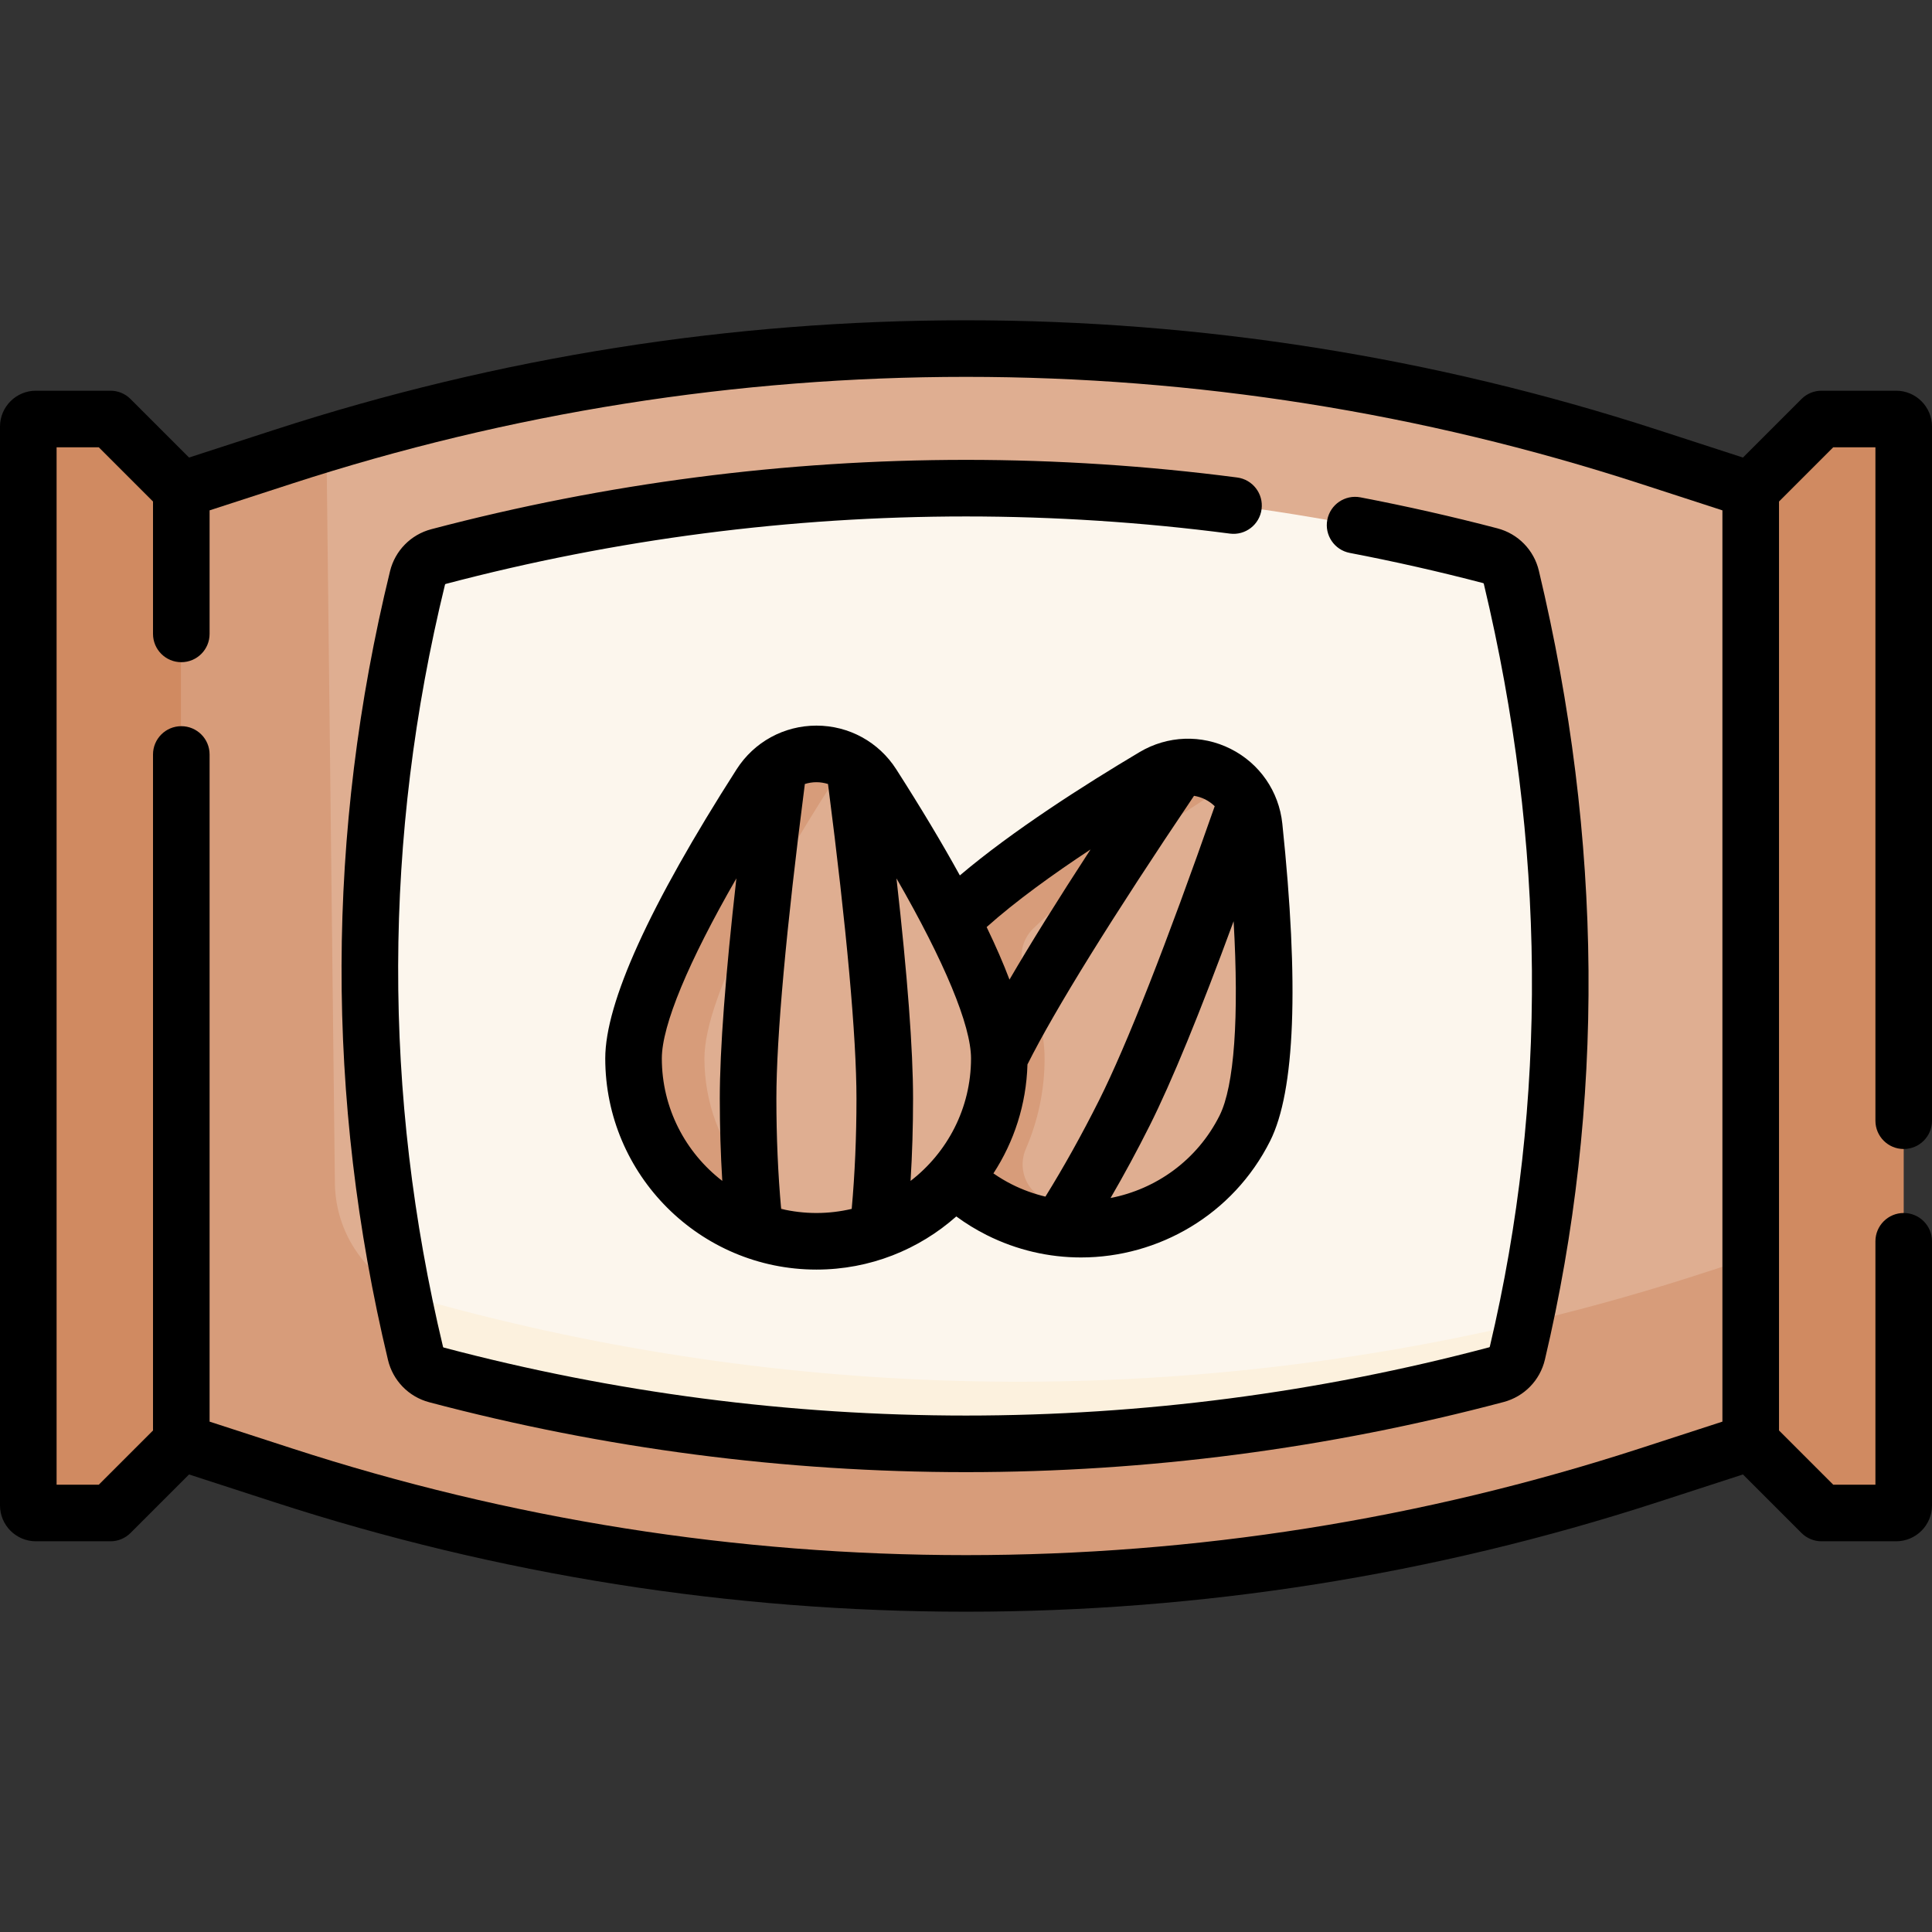 <svg id="Capa_1" enable-background="new 0 0 512.142 512.142" height="512" viewBox="0 0 512.142 512.142" width="512" xmlns="http://www.w3.org/2000/svg"><rect x="0" y="0" width="512.142" height="512.142" fill="#333333" stroke="none"/><g><g><g><g id="XMLID_248_"><g><path d="m502.631 111.071h-14.441c-3.418 0-6.697 1.358-9.114 3.775l-14.995 14.995-50.422 61.801v152.663l50.422 37.996 14.995 14.995c2.417 2.417 5.696 3.775 9.114 3.775h14.441c1.11 0 2.01-.9 2.01-2.01v-285.98c0-1.11-.9-2.01-2.01-2.01z" fill="#d08a61"/><path d="m48.061 129.841-16.095-16.095c-1.713-1.713-4.036-2.675-6.458-2.675h-15.997c-1.11 0-2.01.9-2.01 2.01v285.98c0 1.11.9 2.01 2.01 2.01h15.997c2.422 0 4.745-.962 6.458-2.675l16.095-16.095 35.881-53.254v-169.616z" fill="#d08a61"/><path d="m464.081 129.841v252.46l-27.06 8.79c-117.61 38.2-244.29 38.2-361.9 0l-27.06-8.79v-252.46l27.06-8.79c117.61-38.2 244.29-38.2 361.9 0z" fill="#dfae91"/><path d="m450.95 337.637c-109.8 35.663-227.505 38.032-338.355 7.105-13.967-3.897-23.654-16.595-23.82-31.094l-2.242-196.172c-3.813 1.153-7.618 2.342-11.413 3.575l-27.06 8.79v227.627 24.833l27.06 8.79c117.61 38.2 244.29 38.2 361.9 0l27.06-8.79v-48.929z" fill="#d79c7a"/></g></g><path d="m402.226 358.704c15.758-66.659 15.226-135.224-1.599-205.695-.663-2.775-2.81-4.97-5.57-5.693-45.346-11.882-91.958-17.915-138.986-17.915-47.325 0-94.229 6.108-139.846 18.14-2.739.723-4.875 2.894-5.548 5.646-16.745 68.531-16.923 137.061-.529 205.592.662 2.765 2.8 4.952 5.549 5.68 45.782 12.124 92.865 18.279 140.373 18.279 47.588 0 94.751-6.175 140.606-18.34 2.754-.729 4.895-2.922 5.55-5.694z" fill="#fcf6ed"/><path d="m112.595 344.742c-2.126-.593-4.138-1.413-6.047-2.389 1.098 5.476 2.291 10.952 3.601 16.428.662 2.765 2.8 4.952 5.549 5.68 45.782 12.125 92.865 18.279 140.373 18.279 47.588 0 94.751-6.175 140.606-18.34 2.753-.73 4.894-2.923 5.549-5.695.628-2.657 1.221-5.318 1.797-7.981-95.966 22.557-196.223 20.579-291.428-5.982z" fill="#fcf1de"/><path d="m332.696 295.419c-11.442 24.208-40.341 34.556-64.548 23.115s-34.556-40.341-23.115-64.548c7.235-15.307 39.03-37.217 61.434-51.259 10.896-6.829 25.198-.07 26.838 12.685 3.371 26.224 6.626 64.7-.609 80.007z" fill="#dfae91"/><path d="m324.733 208.464c1.505-.943 3.075-1.618 4.668-2.063-5.359-6.432-15.039-8.622-22.934-3.674-22.403 14.042-54.199 35.952-61.434 51.259-11.442 24.208-1.093 53.107 23.115 64.548 5.073 2.398 10.352 3.826 15.633 4.383-3.484-1.911-6.644-4.201-9.458-6.791-3.193-2.939-4.109-7.616-2.382-11.597 3.19-7.351 4.963-15.452 4.963-23.963 0-6.663-2.146-14.783-5.417-23.314-1.463-3.816-.58-8.149 2.324-11.025 13.148-13.023 34.541-27.495 50.922-37.763z" fill="#d79c7a"/><path d="m264.903 280.566c0 26.775-21.706 48.481-48.481 48.481s-48.481-21.706-48.481-48.481c0-16.931 19.384-50.326 33.638-72.595 6.933-10.831 22.752-10.831 29.685 0 14.255 22.269 33.639 55.664 33.639 72.595z" fill="#dfae91"/><path d="m186.732 280.566c0-16.931 19.384-50.326 33.638-72.595 1.471-2.298 3.345-4.104 5.447-5.427-7.802-4.911-18.776-3.105-24.238 5.427-14.254 22.269-33.638 55.664-33.638 72.595 0 26.775 21.706 48.481 48.481 48.481 3.215 0 6.355-.321 9.395-.918-22.277-4.377-39.085-24.004-39.085-47.563z" fill="#d79c7a"/></g></g><g><path d="m504.642 304.584c4.142 0 7.5-3.357 7.5-7.5v-184.004c0-5.243-4.266-9.509-9.509-9.509h-19.781c-1.989 0-3.896.79-5.303 2.196l-15.52 15.52-22.688-7.368c-59.281-19.254-120.942-29.017-183.271-29.017s-123.989 9.763-183.27 29.016l-22.688 7.368-15.52-15.52c-1.407-1.406-3.314-2.196-5.303-2.196h-19.78c-5.243 0-9.509 4.266-9.509 9.509v285.982c0 5.243 4.266 9.509 9.509 9.509h19.781c1.989 0 3.896-.79 5.303-2.196l15.52-15.52 22.688 7.368c59.281 19.254 120.942 29.017 183.271 29.017s123.99-9.763 183.271-29.017l22.688-7.368 15.52 15.52c1.407 1.406 3.314 2.196 5.303 2.196h19.781c5.243 0 9.509-4.266 9.509-9.509v-70.016c0-4.143-3.358-7.5-7.5-7.5s-7.5 3.357-7.5 7.5v64.524h-11.184l-14.375-14.375v-246.248l14.375-14.375h11.184v178.514c-.002 4.142 3.356 7.499 7.498 7.499zm-69.934 79.374c-57.782 18.767-117.884 28.282-178.637 28.282s-120.855-9.516-178.637-28.282l-21.875-7.105v-176.854c0-4.143-3.358-7.5-7.5-7.5s-7.5 3.357-7.5 7.5v178.959c0 .076.009.15.011.226l-14.387 14.387h-11.183v-275h11.184l14.375 14.375v35.09c0 4.143 3.358 7.5 7.5 7.5s7.5-3.357 7.5-7.5v-32.748l21.875-7.105c57.782-18.767 117.884-28.282 178.637-28.282s120.855 9.516 178.637 28.282l21.875 7.105v241.564z"/><path d="m396.958 140.062c-11.866-3.109-24.091-5.877-36.334-8.225-4.07-.777-7.999 1.886-8.778 5.954-.78 4.067 1.885 7.998 5.953 8.778 11.917 2.284 23.812 4.977 35.358 8.003.082.021.155.097.175.179 16.472 68.99 17.008 137.029 1.595 202.228-.019.078-.091.15-.173.172-45.245 12.003-91.904 18.089-138.683 18.089-46.699 0-93.281-6.066-138.454-18.029-.082-.022-.155-.096-.174-.175-16.037-67.036-15.862-135.021.52-202.066.02-.08.093-.153.175-.175 45.012-11.873 91.419-17.893 137.933-17.893 23.298 0 46.831 1.53 69.944 4.547 4.111.538 7.872-2.358 8.408-6.466s-2.359-7.871-6.466-8.407c-23.754-3.102-47.94-4.674-71.886-4.674-47.804 0-95.499 6.187-141.756 18.388-5.409 1.426-9.594 5.686-10.923 11.118-16.953 69.384-17.134 139.741-.537 209.118 1.307 5.462 5.493 9.747 10.923 11.185 46.424 12.295 94.298 18.529 142.293 18.529 48.077 0 96.03-6.255 142.53-18.591 5.444-1.444 9.629-5.743 10.924-11.219 15.957-67.5 15.417-137.872-1.603-209.163-1.31-5.483-5.511-9.777-10.964-11.205z"/><path d="m326.198 198.499c-7.696-3.858-16.706-3.534-24.105.865-14.65 8.714-33.708 20.868-47.651 32.695-4.705-8.542-10.326-17.923-16.86-28.13-4.641-7.251-12.551-11.58-21.159-11.58s-16.518 4.329-21.159 11.58c-23.106 36.097-34.822 61.882-34.822 76.638 0 30.868 25.113 55.98 55.981 55.98 14.21 0 27.192-5.331 37.075-14.087 2.534 1.859 5.223 3.515 8.057 4.936 8.032 4.028 16.578 5.935 25.005 5.935 20.523 0 40.322-11.318 50.132-30.879 6.615-13.19 7.702-41.491 3.229-84.116-.899-8.563-6.029-15.978-13.723-19.837zm-37.114 26.677c-8.727 13.396-15.899 24.914-21.485 34.5-1.613-4.267-3.632-8.91-6.054-13.925 7.634-6.833 17.577-14.001 27.539-20.575zm-113.643 55.39c0-8.757 7.056-25.651 19.762-47.723-2.92 25.834-4.397 45.413-4.397 58.39 0 7.465.223 14.756.66 21.806-9.735-7.499-16.025-19.262-16.025-32.473zm31.629 39.891c-.835-9.264-1.263-19.066-1.263-29.224 0-16.292 2.606-45.08 7.546-83.406.972-.303 1.998-.478 3.069-.478s2.097.176 3.069.478c4.94 38.327 7.546 67.115 7.546 83.406 0 10.158-.427 19.96-1.263 29.224-3.006.705-6.135 1.089-9.353 1.089s-6.345-.384-9.351-1.089zm34.306-7.416c.436-7.053.662-14.342.662-21.808 0-12.978-1.477-32.555-4.396-58.389 12.705 22.072 19.761 38.965 19.761 47.722 0 13.212-6.29 24.976-16.027 32.475zm21.963-1.991c5.45-8.359 8.723-18.254 9.024-28.885.006-.011.011-.022.016-.033 7.304-14.565 22.54-39.13 44.136-71.174 1.005.165 2.001.468 2.958.948.958.48 1.796 1.097 2.529 1.804-12.766 36.474-23.341 63.376-30.645 77.939-4.554 9.081-9.331 17.652-14.23 25.557-3.003-.718-5.972-1.776-8.848-3.219-1.723-.864-3.368-1.853-4.94-2.937zm59.944-15.323c-5.923 11.81-16.821 19.506-28.887 21.844 3.552-6.108 7.022-12.521 10.37-19.197 5.817-11.599 13.276-29.771 22.246-54.169 1.462 25.429.197 43.694-3.729 51.522z"/></g></g></svg>